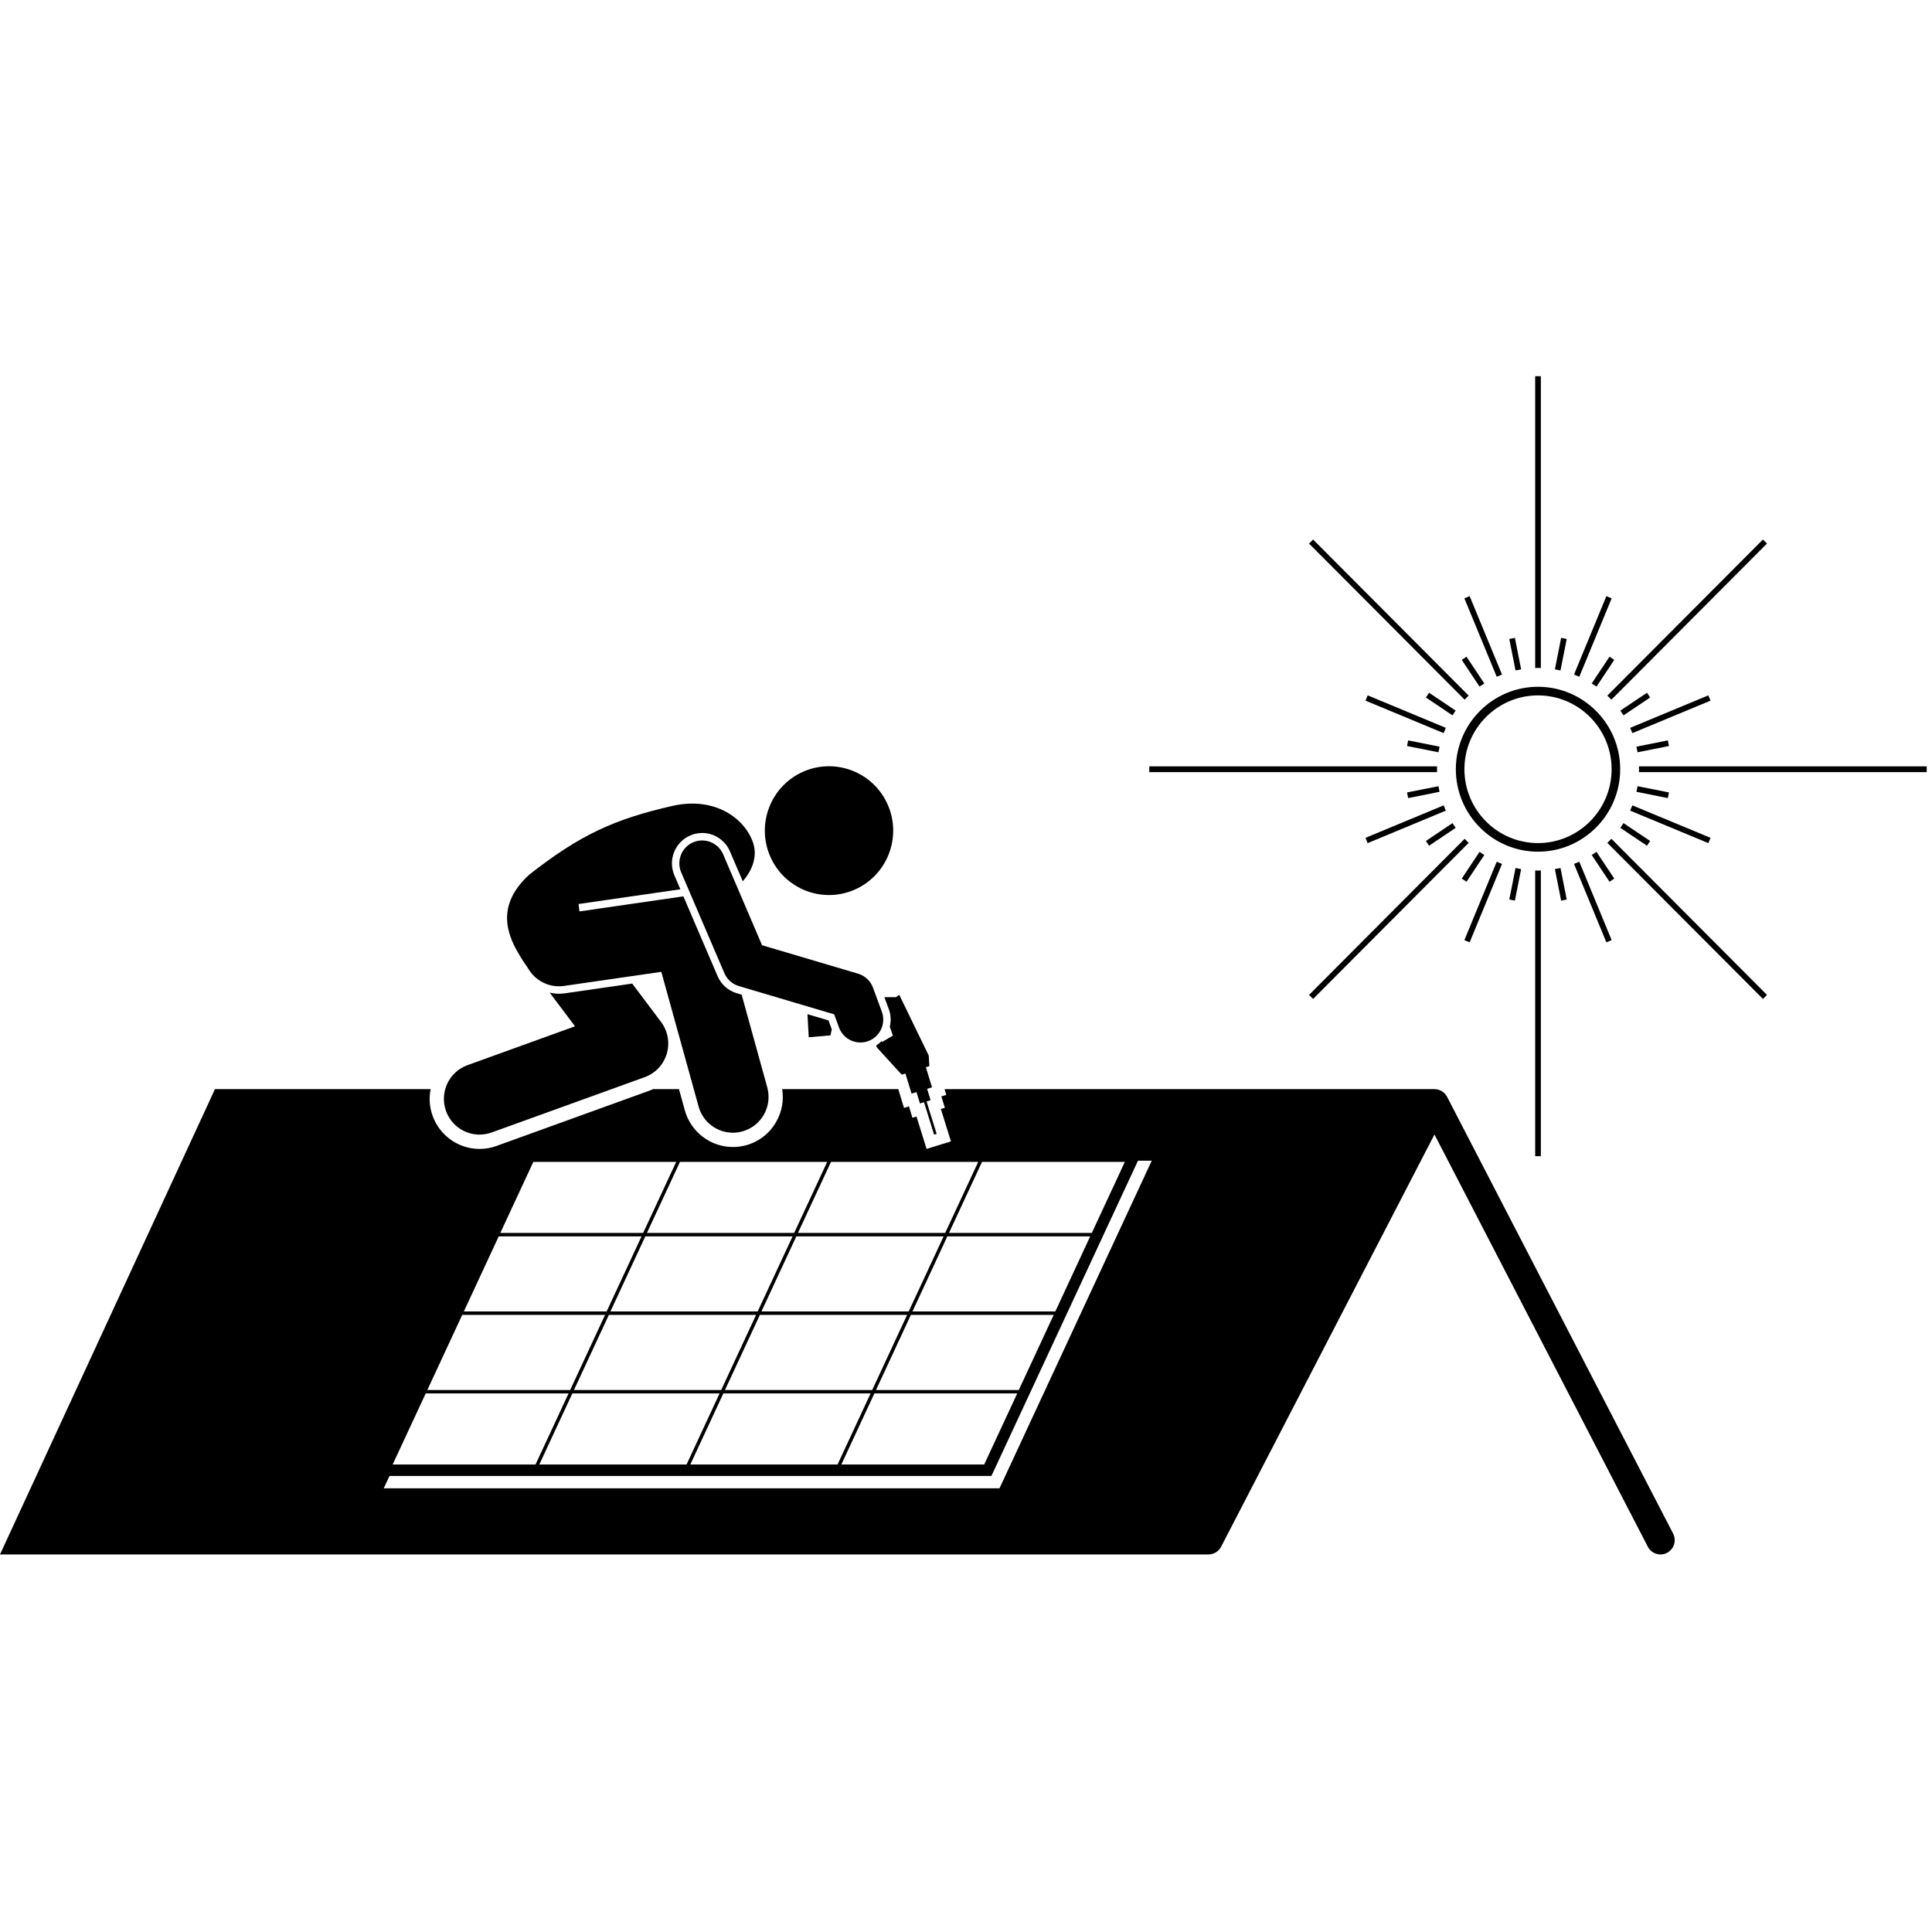 <svg xmlns="http://www.w3.org/2000/svg" xmlns:xlink="http://www.w3.org/1999/xlink" width="250" zoomAndPan="magnify" viewBox="0 0 187.5 187.5" height="250" preserveAspectRatio="xMidYMid meet" version="1.0"><defs><clipPath id="411515dc39"><path d="M 0 105 L 163 105 L 163 150.91 L 0 150.91 Z M 0 105 " clip-rule="nonzero"/></clipPath><clipPath id="f212c3d9b2"><path d="M 148 36.465 L 150 36.465 L 150 65 L 148 65 Z M 148 36.465 " clip-rule="nonzero"/></clipPath></defs><g clip-path="url(#411515dc39)"><path fill="#000000" d="M 140.441 106.449 C 140.434 106.438 140.426 106.426 140.418 106.414 C 140.41 106.398 140.406 106.383 140.398 106.367 C 140.387 106.352 140.375 106.34 140.367 106.324 C 140.352 106.301 140.336 106.277 140.316 106.254 C 140.297 106.227 140.277 106.203 140.254 106.176 C 140.234 106.156 140.219 106.137 140.199 106.113 C 140.176 106.09 140.148 106.07 140.125 106.047 C 140.105 106.027 140.082 106.012 140.062 105.992 C 140.035 105.973 140.008 105.953 139.98 105.938 C 139.957 105.922 139.934 105.906 139.914 105.891 C 139.883 105.875 139.852 105.859 139.82 105.844 C 139.797 105.832 139.773 105.82 139.75 105.809 C 139.719 105.797 139.684 105.785 139.648 105.773 C 139.625 105.766 139.602 105.758 139.578 105.75 C 139.539 105.738 139.5 105.734 139.461 105.727 C 139.441 105.723 139.418 105.715 139.398 105.715 C 139.34 105.703 139.277 105.699 139.215 105.699 L 91.668 105.699 L 91.84 106.258 L 91.359 106.406 L 91.699 107.512 L 91.312 107.629 L 92.289 110.773 L 89.926 111.504 L 88.945 108.359 L 88.551 108.48 L 88.215 107.375 L 87.734 107.523 L 87.176 105.699 L 75.91 105.699 C 76.082 106.781 75.891 107.883 75.344 108.848 C 74.707 109.98 73.672 110.793 72.426 111.141 C 72 111.258 71.566 111.316 71.129 111.316 L 71.125 111.316 C 68.961 111.316 67.043 109.852 66.461 107.758 L 65.895 105.699 L 63.387 105.699 C 63.273 105.754 63.156 105.801 63.035 105.844 L 48.184 111.215 C 47.652 111.406 47.102 111.504 46.539 111.504 C 44.504 111.504 42.672 110.211 41.984 108.289 C 41.68 107.445 41.621 106.559 41.793 105.699 L 20.863 105.699 L 0 150.859 L 117.281 150.859 C 117.32 150.859 117.355 150.855 117.395 150.852 C 117.414 150.848 117.434 150.848 117.453 150.848 C 117.531 150.836 117.605 150.82 117.68 150.797 C 117.699 150.793 117.715 150.785 117.734 150.777 C 117.793 150.758 117.848 150.734 117.906 150.707 C 117.926 150.695 117.945 150.688 117.965 150.676 C 118.031 150.637 118.098 150.594 118.156 150.543 C 118.164 150.535 118.176 150.527 118.184 150.52 C 118.234 150.473 118.285 150.422 118.328 150.371 C 118.344 150.355 118.359 150.336 118.371 150.316 C 118.422 150.254 118.469 150.184 118.508 150.109 L 118.84 149.469 L 139.215 110.102 L 159.59 149.469 L 159.918 150.109 C 160.164 150.586 160.648 150.859 161.148 150.859 C 161.363 150.859 161.582 150.809 161.785 150.703 C 162.465 150.348 162.727 149.512 162.375 148.832 Z M 105.961 119.656 L 92.098 119.656 L 95.305 112.758 L 109.168 112.758 Z M 102.418 127.277 L 88.555 127.277 L 91.941 119.988 L 105.805 119.988 Z M 98.875 134.898 L 85.016 134.898 L 88.402 127.609 L 102.262 127.609 Z M 66.996 142.129 L 70.203 135.23 L 84.492 135.23 L 81.285 142.129 Z M 52.34 142.129 L 55.547 135.23 L 69.836 135.23 L 66.629 142.129 Z M 38.109 142.129 L 41.316 135.23 L 55.18 135.23 L 51.973 142.129 Z M 44.859 127.609 L 58.723 127.609 L 55.336 134.898 L 41.473 134.898 Z M 73.898 127.277 L 77.285 119.988 L 91.578 119.988 L 88.188 127.277 Z M 88.035 127.609 L 84.648 134.898 L 70.359 134.898 L 73.746 127.609 Z M 77.441 119.656 L 80.648 112.758 L 94.938 112.758 L 91.73 119.656 Z M 80.281 112.758 L 77.074 119.656 L 62.785 119.656 L 65.992 112.758 Z M 76.922 119.988 L 73.531 127.277 L 59.242 127.277 L 62.629 119.988 Z M 73.379 127.609 L 69.992 134.898 L 55.703 134.898 L 59.09 127.609 Z M 84.859 135.23 L 98.723 135.23 L 95.516 142.129 L 81.652 142.129 Z M 65.625 112.758 L 62.418 119.656 L 48.555 119.656 L 51.762 112.758 Z M 62.262 119.988 L 58.875 127.277 L 45.016 127.277 L 48.402 119.988 Z M 37.801 143.238 L 96.219 143.238 L 110.441 112.645 L 111.777 112.645 L 97 144.441 L 37.242 144.441 Z M 37.801 143.238 " fill-opacity="1" fill-rule="nonzero"/></g><g clip-path="url(#f212c3d9b2)"><path fill="#000000" d="M 149.539 64.828 L 149.539 36.508 L 148.988 36.508 L 148.988 64.828 C 149.078 64.824 149.172 64.82 149.262 64.82 C 149.355 64.82 149.449 64.824 149.539 64.828 Z M 149.539 64.828 " fill-opacity="1" fill-rule="nonzero"/></g><path fill="#000000" d="M 148.988 84.48 L 148.988 112.207 L 149.539 112.207 L 149.539 84.48 C 149.449 84.484 149.355 84.488 149.262 84.488 C 149.172 84.488 149.078 84.484 148.988 84.48 Z M 148.988 84.48 " fill-opacity="1" fill-rule="nonzero"/><path fill="#000000" d="M 156.387 67.902 L 171.484 52.754 L 171.094 52.359 L 155.992 67.508 C 156.129 67.637 156.258 67.766 156.387 67.902 Z M 156.387 67.902 " fill-opacity="1" fill-rule="nonzero"/><path fill="#000000" d="M 142.141 81.406 L 127.043 96.555 L 127.434 96.949 L 142.531 81.801 C 142.398 81.672 142.27 81.539 142.141 81.406 Z M 142.141 81.406 " fill-opacity="1" fill-rule="nonzero"/><path fill="#000000" d="M 159.066 74.652 C 159.066 74.746 159.059 74.84 159.059 74.934 L 186.988 74.934 L 186.988 74.375 L 159.059 74.375 C 159.059 74.469 159.066 74.562 159.066 74.652 Z M 159.066 74.652 " fill-opacity="1" fill-rule="nonzero"/><path fill="#000000" d="M 139.469 74.375 L 111.539 74.375 L 111.539 74.934 L 139.469 74.934 C 139.465 74.84 139.461 74.746 139.461 74.652 C 139.461 74.562 139.465 74.469 139.469 74.375 Z M 139.469 74.375 " fill-opacity="1" fill-rule="nonzero"/><path fill="#000000" d="M 155.992 81.801 L 171.094 96.949 L 171.484 96.555 L 156.387 81.406 C 156.258 81.539 156.129 81.672 155.992 81.801 Z M 155.992 81.801 " fill-opacity="1" fill-rule="nonzero"/><path fill="#000000" d="M 142.531 67.508 L 127.434 52.359 L 127.043 52.754 L 142.141 67.902 C 142.27 67.766 142.398 67.637 142.531 67.508 Z M 142.531 67.508 " fill-opacity="1" fill-rule="nonzero"/><path fill="#000000" d="M 155.898 91.453 L 156.41 91.238 L 153.27 83.629 C 153.102 83.703 152.93 83.777 152.758 83.844 Z M 155.898 91.453 " fill-opacity="1" fill-rule="nonzero"/><path fill="#000000" d="M 142.629 57.855 L 142.117 58.07 L 145.258 65.68 C 145.426 65.605 145.598 65.531 145.77 65.465 Z M 142.629 57.855 " fill-opacity="1" fill-rule="nonzero"/><path fill="#000000" d="M 132.734 67.484 L 132.52 67.996 L 140.105 71.148 C 140.172 70.977 140.242 70.805 140.316 70.637 Z M 132.734 67.484 " fill-opacity="1" fill-rule="nonzero"/><path fill="#000000" d="M 165.793 81.824 L 166.008 81.312 L 158.422 78.16 C 158.355 78.332 158.285 78.504 158.207 78.672 Z M 165.793 81.824 " fill-opacity="1" fill-rule="nonzero"/><path fill="#000000" d="M 166.008 67.996 L 165.793 67.484 L 158.207 70.637 C 158.285 70.805 158.355 70.977 158.422 71.148 Z M 166.008 67.996 " fill-opacity="1" fill-rule="nonzero"/><path fill="#000000" d="M 132.52 81.312 L 132.73 81.824 L 140.316 78.672 C 140.242 78.504 140.172 78.332 140.105 78.16 Z M 132.52 81.312 " fill-opacity="1" fill-rule="nonzero"/><path fill="#000000" d="M 156.41 58.07 L 155.898 57.855 L 152.758 65.465 C 152.93 65.531 153.102 65.605 153.27 65.68 Z M 156.41 58.07 " fill-opacity="1" fill-rule="nonzero"/><path fill="#000000" d="M 142.117 91.238 L 142.629 91.453 L 145.77 83.844 C 145.598 83.777 145.426 83.703 145.258 83.629 Z M 142.117 91.238 " fill-opacity="1" fill-rule="nonzero"/><path fill="#000000" d="M 151.508 87.406 L 152.051 87.297 L 151.445 84.238 C 151.266 84.281 151.086 84.316 150.902 84.348 Z M 151.508 87.406 " fill-opacity="1" fill-rule="nonzero"/><path fill="#000000" d="M 147.02 61.902 L 146.477 62.012 L 147.082 65.066 C 147.262 65.027 147.441 64.992 147.625 64.961 Z M 147.02 61.902 " fill-opacity="1" fill-rule="nonzero"/><path fill="#000000" d="M 156.203 85.574 L 156.664 85.266 L 154.938 82.672 C 154.785 82.777 154.633 82.883 154.477 82.98 Z M 156.203 85.574 " fill-opacity="1" fill-rule="nonzero"/><path fill="#000000" d="M 142.324 63.734 L 141.863 64.043 L 143.59 66.637 C 143.742 66.531 143.895 66.426 144.051 66.328 Z M 142.324 63.734 " fill-opacity="1" fill-rule="nonzero"/><path fill="#000000" d="M 138.688 67.23 L 138.383 67.691 L 140.965 69.426 C 141.062 69.27 141.164 69.113 141.273 68.965 Z M 138.688 67.23 " fill-opacity="1" fill-rule="nonzero"/><path fill="#000000" d="M 159.84 82.078 L 160.145 81.617 L 157.562 79.883 C 157.465 80.039 157.359 80.195 157.254 80.344 Z M 159.84 82.078 " fill-opacity="1" fill-rule="nonzero"/><path fill="#000000" d="M 136.66 71.855 L 136.555 72.402 L 139.602 73.008 C 139.633 72.824 139.668 72.645 139.711 72.465 Z M 136.66 71.855 " fill-opacity="1" fill-rule="nonzero"/><path fill="#000000" d="M 161.863 77.453 L 161.973 76.906 L 158.926 76.301 C 158.895 76.484 158.859 76.664 158.816 76.844 Z M 161.863 77.453 " fill-opacity="1" fill-rule="nonzero"/><path fill="#000000" d="M 161.973 72.402 L 161.863 71.855 L 158.816 72.465 C 158.859 72.645 158.895 72.824 158.926 73.008 Z M 161.973 72.402 " fill-opacity="1" fill-rule="nonzero"/><path fill="#000000" d="M 136.555 76.906 L 136.66 77.453 L 139.707 76.844 C 139.668 76.664 139.633 76.484 139.602 76.301 Z M 136.555 76.906 " fill-opacity="1" fill-rule="nonzero"/><path fill="#000000" d="M 160.145 67.691 L 159.84 67.23 L 157.254 68.965 C 157.359 69.113 157.465 69.27 157.562 69.426 Z M 160.145 67.691 " fill-opacity="1" fill-rule="nonzero"/><path fill="#000000" d="M 138.383 81.617 L 138.688 82.078 L 141.273 80.344 C 141.164 80.195 141.062 80.039 140.965 79.883 Z M 138.383 81.617 " fill-opacity="1" fill-rule="nonzero"/><path fill="#000000" d="M 141.863 85.266 L 142.324 85.574 L 144.051 82.98 C 143.895 82.883 143.742 82.777 143.59 82.672 Z M 141.863 85.266 " fill-opacity="1" fill-rule="nonzero"/><path fill="#000000" d="M 156.664 64.043 L 156.203 63.734 L 154.477 66.328 C 154.633 66.426 154.785 66.531 154.938 66.637 Z M 156.664 64.043 " fill-opacity="1" fill-rule="nonzero"/><path fill="#000000" d="M 152.051 62.012 L 151.508 61.902 L 150.902 64.961 C 151.086 64.992 151.266 65.027 151.445 65.066 Z M 152.051 62.012 " fill-opacity="1" fill-rule="nonzero"/><path fill="#000000" d="M 146.477 87.297 L 147.02 87.406 L 147.625 84.348 C 147.441 84.316 147.262 84.281 147.082 84.238 Z M 146.477 87.297 " fill-opacity="1" fill-rule="nonzero"/><path fill="#000000" d="M 157.238 74.652 C 157.238 70.242 153.66 66.652 149.262 66.652 C 144.867 66.652 141.289 70.242 141.289 74.652 C 141.289 79.066 144.867 82.656 149.262 82.656 C 153.66 82.656 157.238 79.066 157.238 74.652 Z M 149.262 81.82 C 145.324 81.82 142.121 78.605 142.121 74.652 C 142.121 70.703 145.324 67.488 149.262 67.488 C 153.203 67.488 156.406 70.703 156.406 74.652 C 156.406 78.605 153.203 81.82 149.262 81.82 Z M 149.262 81.82 " fill-opacity="1" fill-rule="nonzero"/><path fill="#000000" d="M 43.285 107.82 C 43.793 109.234 45.121 110.113 46.539 110.113 C 46.93 110.113 47.324 110.047 47.715 109.906 L 62.566 104.539 C 63.602 104.164 64.398 103.32 64.711 102.262 C 65.023 101.207 64.82 100.062 64.156 99.184 L 61.355 95.453 L 54.844 96.398 C 54.645 96.426 54.441 96.441 54.242 96.441 C 53.938 96.441 53.641 96.402 53.352 96.34 L 55.805 99.602 L 45.367 103.375 C 43.57 104.027 42.637 106.016 43.285 107.82 Z M 43.285 107.82 " fill-opacity="1" fill-rule="nonzero"/><path fill="#000000" d="M 50.57 92.953 C 50.793 93.312 51.004 93.633 51.211 93.91 C 51.883 95.145 53.27 95.895 54.738 95.684 L 64.18 94.316 L 67.797 107.383 C 68.219 108.922 69.609 109.93 71.129 109.93 C 71.434 109.93 71.746 109.887 72.055 109.801 C 73.895 109.289 74.973 107.375 74.461 105.527 L 71.977 96.531 L 71.504 96.391 C 70.664 96.145 69.984 95.539 69.641 94.73 L 66.324 86.996 C 66.285 87 66.246 87 66.207 87.008 L 56.234 88.453 L 56.152 87.734 L 66.031 86.305 L 65.449 84.949 C 64.809 83.457 65.5 81.723 66.988 81.082 C 67.355 80.922 67.746 80.84 68.145 80.84 C 69.316 80.84 70.375 81.543 70.84 82.625 L 72.086 85.527 C 73.031 84.449 73.5 83.121 73.113 81.875 C 72.387 79.543 69.508 77.277 65.32 78.199 C 59.574 79.5 56.258 81.051 51.379 84.871 C 50.609 85.574 50.082 86.266 49.738 86.938 C 48.582 89.211 49.531 91.289 50.57 92.953 Z M 50.57 92.953 " fill-opacity="1" fill-rule="nonzero"/><path fill="#000000" d="M 77.953 74.891 C 74.805 76.277 73.371 79.961 74.75 83.121 C 76.129 86.281 79.805 87.723 82.953 86.336 C 86.105 84.953 87.539 81.266 86.16 78.105 C 84.777 74.945 81.105 73.508 77.953 74.891 Z M 77.953 74.891 " fill-opacity="1" fill-rule="nonzero"/><path fill="#000000" d="M 86.355 99.641 L 86.656 100.504 L 85.602 101.129 L 85.57 101.035 C 85.41 101.195 85.23 101.344 85.031 101.461 L 85.09 101.645 L 87.508 104.293 L 87.867 104.184 L 88.469 106.137 L 88.945 105.988 L 89.285 107.09 L 89.676 106.973 L 90.652 110.117 L 90.902 110.043 L 89.922 106.895 L 90.312 106.773 L 89.977 105.672 L 90.453 105.523 L 89.855 103.57 L 90.195 103.465 L 90.133 102.441 L 87.273 96.547 L 86.941 96.781 C 86.941 96.781 86.508 96.77 85.828 96.773 L 86.258 97.934 C 86.461 98.488 86.492 99.078 86.355 99.641 Z M 86.355 99.641 " fill-opacity="1" fill-rule="nonzero"/><path fill="#000000" d="M 80.406 99.031 L 78.363 98.426 L 78.488 100.664 L 80.594 100.484 L 80.723 99.895 Z M 80.406 99.031 " fill-opacity="1" fill-rule="nonzero"/><path fill="#000000" d="M 80.957 98.441 L 81.426 99.719 C 81.754 100.617 82.602 101.172 83.504 101.172 C 83.758 101.172 84.016 101.129 84.27 101.035 C 85.418 100.609 86.004 99.332 85.582 98.184 L 84.727 95.859 C 84.484 95.199 83.949 94.695 83.277 94.496 L 73.957 91.734 L 70.18 82.91 C 69.695 81.781 68.395 81.262 67.27 81.746 C 66.148 82.23 65.629 83.535 66.109 84.664 L 70.301 94.445 C 70.559 95.055 71.074 95.512 71.707 95.699 Z M 80.957 98.441 " fill-opacity="1" fill-rule="nonzero"/></svg>